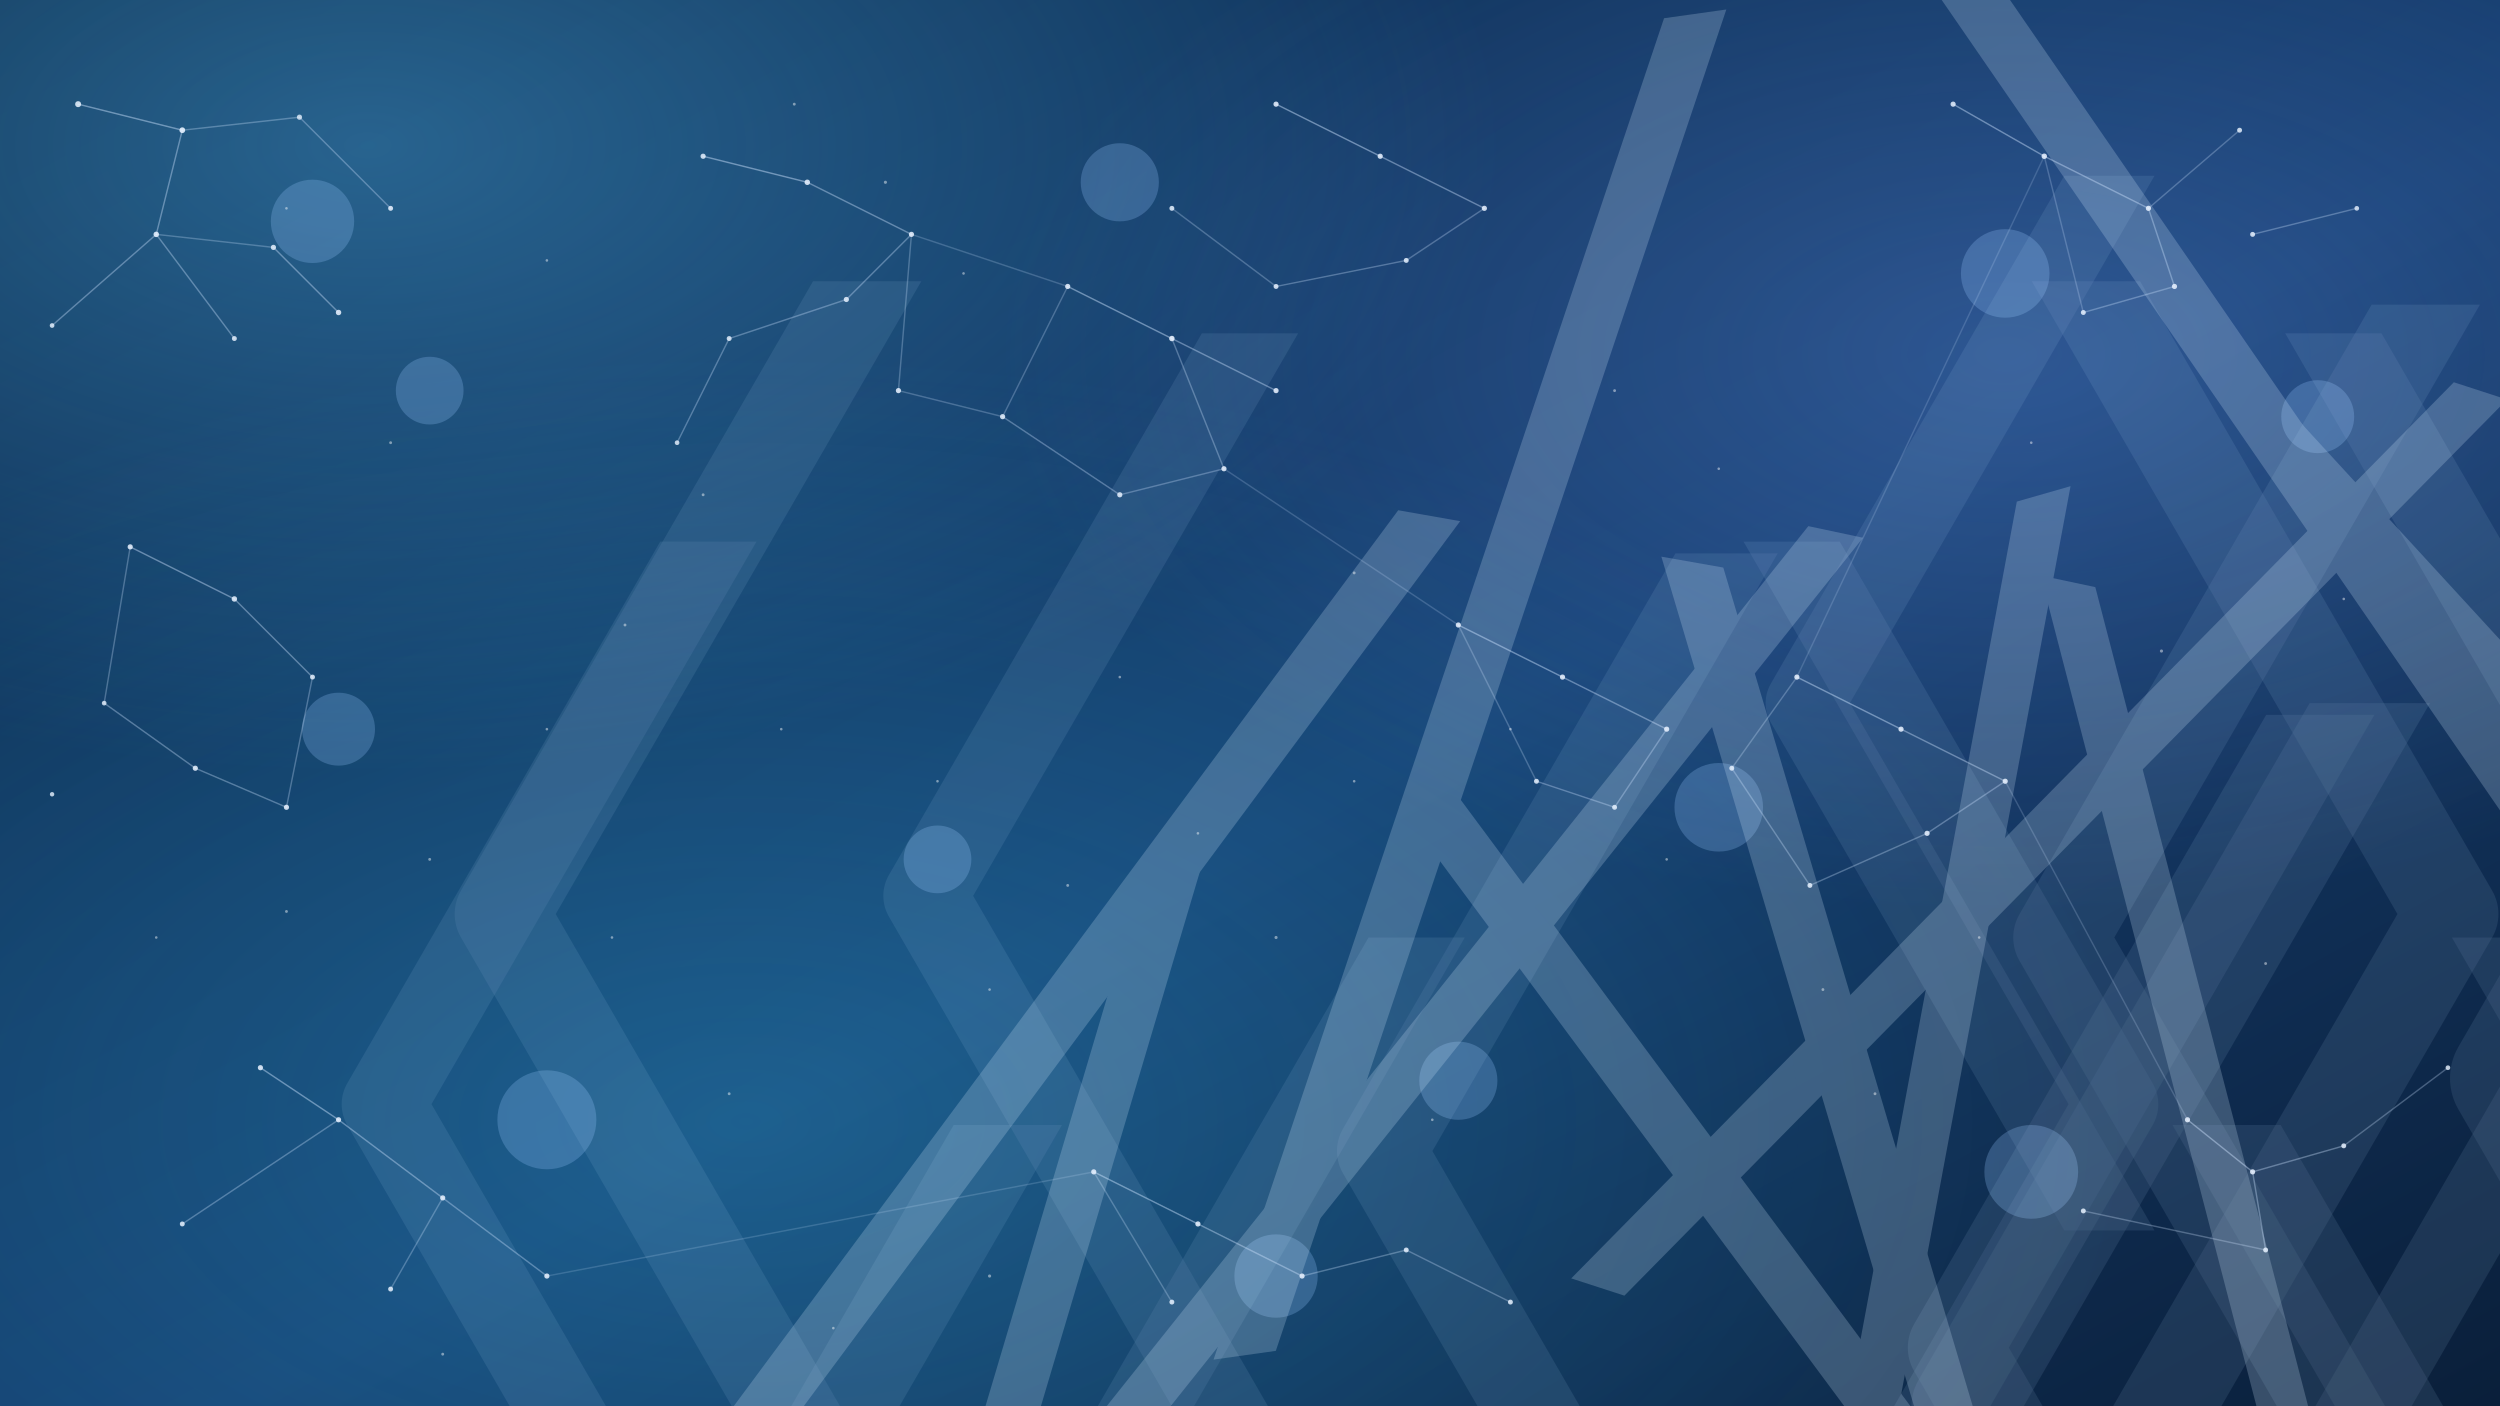 <!--?xml version="1.0" encoding="UTF-8"?-->
<svg xmlns="http://www.w3.org/2000/svg" xmlns:xlink="http://www.w3.org/1999/xlink" width="1920" height="1080" viewBox="0 0 1920 1080" preserveAspectRatio="xMidYMid slice" role="img" aria-label="Abstract tech network background">

  <defs>
    <!-- Background gradient -->
    <linearGradient id="bg" x1="0" y1="0" x2="1" y2="1">
      <stop offset="0%" stop-color="#0b2a4a"></stop>
      <stop offset="55%" stop-color="#153e70"></stop>
      <stop offset="100%" stop-color="#0a1f3a"></stop>
    </linearGradient>

    <!-- Soft color washes -->
    <radialGradient id="spot1" cx="15%" cy="10%" r="45%">
      <stop offset="0%" stop-color="#59c5ff" stop-opacity="0.35"></stop>
      <stop offset="100%" stop-color="#59c5ff" stop-opacity="0"></stop>
    </radialGradient>
    <radialGradient id="spot2" cx="80%" cy="25%" r="40%">
      <stop offset="0%" stop-color="#7aa3ff" stop-opacity="0.25"></stop>
      <stop offset="100%" stop-color="#7aa3ff" stop-opacity="0"></stop>
    </radialGradient>
    <radialGradient id="spot3" cx="30%" cy="80%" r="55%">
      <stop offset="0%" stop-color="#3bd9ff" stop-opacity="0.22"></stop>
      <stop offset="100%" stop-color="#3bd9ff" stop-opacity="0"></stop>
    </radialGradient>

    <!-- Glows & blur -->
    <filter id="glow" x="-50%" y="-50%" width="200%" height="200%">
      <feGaussianBlur stdDeviation="1.6" in="SourceGraphic" result="b"></feGaussianBlur>
      <feMerge>
        <feMergeNode in="b"></feMergeNode><feMergeNode in="SourceGraphic"></feMergeNode>
      </feMerge>
    </filter>
    <filter id="softBlur" x="-50%" y="-50%" width="200%" height="200%">
      <feGaussianBlur stdDeviation="4"></feGaussianBlur>
    </filter>

    <!-- Reusable shapes -->
    <symbol id="hex" viewBox="-12 -12 24 24">
      <polygon points="10.4,0 5.2,9 -5.2,9 -10.4,0 -5.2,-9 5.2,-9" fill="none" stroke="#bfe0ff" stroke-width="1" stroke-opacity="0.28" stroke-linejoin="round"></polygon>
    </symbol>
    <symbol id="tri" viewBox="-20 -20 40 40">
      <polygon points="-14,12 14,12 0,-16" fill="none" stroke="#d8ecff" stroke-width="1" stroke-linejoin="round"></polygon>
    </symbol>
  </defs>

  <!-- Background & washes -->
  <rect width="100%" height="100%" fill="url(#bg)"></rect>
  <rect width="100%" height="100%" fill="url(#spot1)"></rect>
  <rect width="100%" height="100%" fill="url(#spot2)"></rect>
  <rect width="100%" height="100%" fill="url(#spot3)"></rect>

  <!-- Bokeh glows -->
  <g opacity="0.25" filter="url(#softBlur)">
    <circle cx="240" cy="170" r="32" fill="#99c7ff"></circle>
    <circle cx="330" cy="300" r="26" fill="#99c7ff"></circle>
    <circle cx="1540" cy="210" r="34" fill="#99c7ff"></circle>
    <circle cx="1780" cy="320" r="28" fill="#99c7ff"></circle>
    <circle cx="420" cy="860" r="38" fill="#99c7ff"></circle>
    <circle cx="1120" cy="830" r="30" fill="#99c7ff"></circle>
    <circle cx="1320" cy="620" r="34" fill="#99c7ff"></circle>
    <circle cx="260" cy="560" r="28" fill="#99c7ff"></circle>
    <circle cx="1560" cy="900" r="36" fill="#99c7ff"></circle>
    <circle cx="860" cy="140" r="30" fill="#99c7ff"></circle>
    <circle cx="980" cy="980" r="32" fill="#99c7ff"></circle>
    <circle cx="720" cy="660" r="26" fill="#99c7ff"></circle>
  </g>

  <!-- Hex & triangle accents -->
  <g opacity="0.35">
    <use href="#hex" x="1480" y="150" transform="scale(1.2)"></use>
    <use href="#hex" x="1630" y="260" transform="scale(0.9)"></use>
    <use href="#hex" x="1720" y="180" transform="scale(0.75)"></use>
    <use href="#hex" x="1380" y="540" transform="scale(1.0)"></use>
    <use href="#hex" x="1540" y="610" transform="scale(0.9)"></use>
    <use href="#hex" x="1660" y="860" transform="scale(1.05)"></use>
    <use href="#hex" x="300" y="240" transform="scale(0.9)"></use>
    <use href="#hex" x="240" y="520" transform="scale(0.8)"></use>
    <use href="#hex" x="420" y="960" transform="scale(0.9)"></use>
    <use href="#hex" x="1120" y="500" transform="scale(0.85)"></use>
    <use href="#hex" x="920" y="900" transform="scale(0.8)"></use>
    <use href="#hex" x="760" y="320" transform="scale(0.8)"></use>
  </g>
  <g opacity="0.22">
    <use href="#tri" x="610" y="120" transform="rotate(-8 610 120) scale(0.9)"></use>
    <use href="#tri" x="910" y="380" transform="rotate(12 910 380) scale(0.8)"></use>
    <use href="#tri" x="1460" y="560" transform="rotate(-6 1460 560)"></use>
    <use href="#tri" x="1720" y="920" transform="rotate(14 1720 920) scale(0.9)"></use>
    <use href="#tri" x="260" y="900" transform="rotate(-10 260 900) scale(0.85)"></use>
    <use href="#tri" x="1540" y="230" transform="rotate(18 1540 230) scale(0.8)"></use>
    <use href="#tri" x="1180" y="620" transform="rotate(-16 1180 620) scale(0.8)"></use>
    <use href="#tri" x="380" y="300" transform="rotate(10 380 300) scale(0.9)"></use>
  </g>

  <!-- Network lines -->
  <g stroke="#cfe4ff" stroke-width="1.1" stroke-linecap="round" stroke-linejoin="round" fill="none">
    <!-- top-left cluster -->
    <line x1="60" y1="80" x2="140" y2="100" stroke-opacity="0.45"></line>
    <line x1="140" y1="100" x2="230" y2="90" stroke-opacity="0.32"></line>
    <line x1="140" y1="100" x2="120" y2="180" stroke-opacity="0.40"></line>
    <line x1="120" y1="180" x2="40" y2="250" stroke-opacity="0.38"></line>
    <line x1="230" y1="90" x2="300" y2="160" stroke-opacity="0.34"></line>
    <line x1="210" y1="190" x2="260" y2="240" stroke-opacity="0.41"></line>
    <line x1="180" y1="260" x2="120" y2="180" stroke-opacity="0.37"></line>
    <line x1="210" y1="190" x2="120" y2="180" stroke-opacity="0.28"></line>

    <!-- left-mid cluster -->
    <line x1="100" y1="420" x2="180" y2="460" stroke-opacity="0.44"></line>
    <line x1="180" y1="460" x2="240" y2="520" stroke-opacity="0.39"></line>
    <line x1="100" y1="420" x2="80" y2="540" stroke-opacity="0.30"></line>
    <line x1="150" y1="590" x2="220" y2="620" stroke-opacity="0.35"></line>
    <line x1="80" y1="540" x2="150" y2="590" stroke-opacity="0.36"></line>
    <line x1="220" y1="620" x2="240" y2="520" stroke-opacity="0.31"></line>

    <!-- center-left cluster -->
    <line x1="540" y1="120" x2="620" y2="140" stroke-opacity="0.47"></line>
    <line x1="620" y1="140" x2="700" y2="180" stroke-opacity="0.40"></line>
    <line x1="700" y1="180" x2="650" y2="230" stroke-opacity="0.36"></line>
    <line x1="650" y1="230" x2="560" y2="260" stroke-opacity="0.34"></line>
    <line x1="560" y1="260" x2="520" y2="340" stroke-opacity="0.33"></line>
    <line x1="700" y1="180" x2="690" y2="300" stroke-opacity="0.28"></line>

    <!-- center cluster -->
    <line x1="820" y1="220" x2="900" y2="260" stroke-opacity="0.46"></line>
    <line x1="900" y1="260" x2="980" y2="300" stroke-opacity="0.40"></line>
    <line x1="900" y1="260" x2="940" y2="360" stroke-opacity="0.32"></line>
    <line x1="940" y1="360" x2="860" y2="380" stroke-opacity="0.31"></line>
    <line x1="860" y1="380" x2="770" y2="320" stroke-opacity="0.34"></line>
    <line x1="770" y1="320" x2="820" y2="220" stroke-opacity="0.27"></line>

    <!-- top-right cluster -->
    <line x1="1500" y1="80" x2="1570" y2="120" stroke-opacity="0.44"></line>
    <line x1="1570" y1="120" x2="1650" y2="160" stroke-opacity="0.41"></line>
    <line x1="1650" y1="160" x2="1720" y2="100" stroke-opacity="0.28"></line>
    <line x1="1650" y1="160" x2="1670" y2="220" stroke-opacity="0.36"></line>
    <line x1="1670" y1="220" x2="1600" y2="240" stroke-opacity="0.33"></line>
    <line x1="1730" y1="180" x2="1810" y2="160" stroke-opacity="0.32"></line>
    <line x1="1600" y1="240" x2="1570" y2="120" stroke-opacity="0.24"></line>

    <!-- right-mid cluster -->
    <line x1="1380" y1="520" x2="1460" y2="560" stroke-opacity="0.45"></line>
    <line x1="1460" y1="560" x2="1540" y2="600" stroke-opacity="0.40"></line>
    <line x1="1540" y1="600" x2="1480" y2="640" stroke-opacity="0.34"></line>
    <line x1="1480" y1="640" x2="1390" y2="680" stroke-opacity="0.32"></line>
    <line x1="1390" y1="680" x2="1330" y2="590" stroke-opacity="0.32"></line>
    <line x1="1330" y1="590" x2="1380" y2="520" stroke-opacity="0.28"></line>

    <!-- bottom-right cluster -->
    <line x1="1680" y1="860" x2="1730" y2="900" stroke-opacity="0.44"></line>
    <line x1="1730" y1="900" x2="1800" y2="880" stroke-opacity="0.37"></line>
    <line x1="1800" y1="880" x2="1880" y2="820" stroke-opacity="0.30"></line>
    <line x1="1730" y1="900" x2="1740" y2="960" stroke-opacity="0.36"></line>
    <line x1="1740" y1="960" x2="1600" y2="930" stroke-opacity="0.30"></line>

    <!-- bottom-left cluster -->
    <line x1="200" y1="820" x2="260" y2="860" stroke-opacity="0.45"></line>
    <line x1="260" y1="860" x2="340" y2="920" stroke-opacity="0.40"></line>
    <line x1="260" y1="860" x2="140" y2="940" stroke-opacity="0.33"></line>
    <line x1="340" y1="920" x2="420" y2="980" stroke-opacity="0.36"></line>
    <line x1="340" y1="920" x2="300" y2="990" stroke-opacity="0.30"></line>

    <!-- bottom-center cluster -->
    <line x1="840" y1="900" x2="920" y2="940" stroke-opacity="0.45"></line>
    <line x1="920" y1="940" x2="1000" y2="980" stroke-opacity="0.40"></line>
    <line x1="1000" y1="980" x2="1080" y2="960" stroke-opacity="0.32"></line>
    <line x1="1080" y1="960" x2="1160" y2="1000" stroke-opacity="0.31"></line>
    <line x1="840" y1="900" x2="900" y2="1000" stroke-opacity="0.28"></line>

    <!-- center-right cluster -->
    <line x1="1120" y1="480" x2="1200" y2="520" stroke-opacity="0.45"></line>
    <line x1="1200" y1="520" x2="1280" y2="560" stroke-opacity="0.40"></line>
    <line x1="1280" y1="560" x2="1240" y2="620" stroke-opacity="0.34"></line>
    <line x1="1240" y1="620" x2="1180" y2="600" stroke-opacity="0.34"></line>
    <line x1="1180" y1="600" x2="1120" y2="480" stroke-opacity="0.26"></line>

    <!-- upper-mid cluster -->
    <line x1="980" y1="80" x2="1060" y2="120" stroke-opacity="0.47"></line>
    <line x1="1060" y1="120" x2="1140" y2="160" stroke-opacity="0.41"></line>
    <line x1="1140" y1="160" x2="1080" y2="200" stroke-opacity="0.30"></line>
    <line x1="1080" y1="200" x2="980" y2="220" stroke-opacity="0.32"></line>
    <line x1="980" y1="220" x2="900" y2="160" stroke-opacity="0.28"></line>

    <!-- bridges across clusters -->
    <line x1="690" y1="300" x2="770" y2="320" stroke-opacity="0.26"></line>
    <line x1="700" y1="180" x2="820" y2="220" stroke-opacity="0.22"></line>
    <line x1="940" y1="360" x2="1120" y2="480" stroke-opacity="0.20"></line>
    <line x1="1570" y1="120" x2="1380" y2="520" stroke-opacity="0.18"></line>
    <line x1="1540" y1="600" x2="1680" y2="860" stroke-opacity="0.20"></line>
    <line x1="420" y1="980" x2="840" y2="900" stroke-opacity="0.18"></line>
  </g>

  <!-- Nodes -->
  <g filter="url(#glow)" fill="#e8f2ff">
    <!-- top-left -->
    <circle cx="60" cy="80" r="2.3" fill-opacity="0.85"></circle>
    <circle cx="140" cy="100" r="2.2" fill-opacity="0.9"></circle>
    <circle cx="230" cy="90" r="2.0" fill-opacity="0.78"></circle>
    <circle cx="120" cy="180" r="2.1" fill-opacity="0.88"></circle>
    <circle cx="40" cy="250" r="1.8" fill-opacity="0.82"></circle>
    <circle cx="210" cy="190" r="2.0" fill-opacity="0.84"></circle>
    <circle cx="300" cy="160" r="1.9" fill-opacity="0.86"></circle>
    <circle cx="260" cy="240" r="2.1" fill-opacity="0.86"></circle>
    <circle cx="180" cy="260" r="1.9" fill-opacity="0.83"></circle>
    <!-- left-mid -->
    <circle cx="100" cy="420" r="2.0" fill-opacity="0.86"></circle>
    <circle cx="180" cy="460" r="2.1" fill-opacity="0.86"></circle>
    <circle cx="240" cy="520" r="1.9" fill-opacity="0.83"></circle>
    <circle cx="80" cy="540" r="1.8" fill-opacity="0.80"></circle>
    <circle cx="150" cy="590" r="2.0" fill-opacity="0.86"></circle>
    <circle cx="220" cy="620" r="2.0" fill-opacity="0.86"></circle>
    <circle cx="40" cy="610" r="1.7" fill-opacity="0.80"></circle>
    <!-- center-left -->
    <circle cx="540" cy="120" r="2.0" fill-opacity="0.84"></circle>
    <circle cx="620" cy="140" r="2.1" fill-opacity="0.86"></circle>
    <circle cx="700" cy="180" r="2.0" fill-opacity="0.86"></circle>
    <circle cx="650" cy="230" r="2.0" fill-opacity="0.84"></circle>
    <circle cx="560" cy="260" r="1.9" fill-opacity="0.82"></circle>
    <circle cx="690" cy="300" r="2.0" fill-opacity="0.86"></circle>
    <circle cx="520" cy="340" r="1.8" fill-opacity="0.80"></circle>
    <!-- center -->
    <circle cx="820" cy="220" r="2.0" fill-opacity="0.86"></circle>
    <circle cx="900" cy="260" r="2.1" fill-opacity="0.90"></circle>
    <circle cx="980" cy="300" r="2.0" fill-opacity="0.86"></circle>
    <circle cx="940" cy="360" r="2.0" fill-opacity="0.86"></circle>
    <circle cx="860" cy="380" r="2.0" fill-opacity="0.84"></circle>
    <circle cx="770" cy="320" r="2.0" fill-opacity="0.84"></circle>
    <!-- top-right -->
    <circle cx="1500" cy="80" r="2.0" fill-opacity="0.84"></circle>
    <circle cx="1570" cy="120" r="2.1" fill-opacity="0.86"></circle>
    <circle cx="1650" cy="160" r="2.0" fill-opacity="0.86"></circle>
    <circle cx="1720" cy="100" r="1.9" fill-opacity="0.82"></circle>
    <circle cx="1670" cy="220" r="2.0" fill-opacity="0.86"></circle>
    <circle cx="1600" cy="240" r="1.9" fill-opacity="0.84"></circle>
    <circle cx="1730" cy="180" r="1.9" fill-opacity="0.84"></circle>
    <circle cx="1810" cy="160" r="1.8" fill-opacity="0.80"></circle>
    <!-- right-mid -->
    <circle cx="1380" cy="520" r="2.0" fill-opacity="0.86"></circle>
    <circle cx="1460" cy="560" r="2.0" fill-opacity="0.86"></circle>
    <circle cx="1540" cy="600" r="2.0" fill-opacity="0.86"></circle>
    <circle cx="1480" cy="640" r="2.0" fill-opacity="0.86"></circle>
    <circle cx="1390" cy="680" r="1.9" fill-opacity="0.84"></circle>
    <circle cx="1330" cy="590" r="1.9" fill-opacity="0.84"></circle>
    <!-- bottom-right -->
    <circle cx="1680" cy="860" r="2.0" fill-opacity="0.86"></circle>
    <circle cx="1730" cy="900" r="2.0" fill-opacity="0.86"></circle>
    <circle cx="1800" cy="880" r="1.9" fill-opacity="0.84"></circle>
    <circle cx="1880" cy="820" r="1.8" fill-opacity="0.80"></circle>
    <circle cx="1740" cy="960" r="1.9" fill-opacity="0.84"></circle>
    <circle cx="1600" cy="930" r="1.9" fill-opacity="0.84"></circle>
    <!-- bottom-left -->
    <circle cx="200" cy="820" r="2.0" fill-opacity="0.86"></circle>
    <circle cx="260" cy="860" r="2.0" fill-opacity="0.86"></circle>
    <circle cx="340" cy="920" r="2.0" fill-opacity="0.86"></circle>
    <circle cx="140" cy="940" r="1.9" fill-opacity="0.84"></circle>
    <circle cx="300" cy="990" r="1.9" fill-opacity="0.84"></circle>
    <circle cx="420" cy="980" r="2.0" fill-opacity="0.86"></circle>
    <!-- bottom-center -->
    <circle cx="840" cy="900" r="2.0" fill-opacity="0.86"></circle>
    <circle cx="920" cy="940" r="2.0" fill-opacity="0.86"></circle>
    <circle cx="1000" cy="980" r="2.0" fill-opacity="0.86"></circle>
    <circle cx="1080" cy="960" r="1.9" fill-opacity="0.84"></circle>
    <circle cx="1160" cy="1000" r="1.9" fill-opacity="0.84"></circle>
    <circle cx="900" cy="1000" r="1.9" fill-opacity="0.84"></circle>
    <!-- center-right -->
    <circle cx="1120" cy="480" r="2.0" fill-opacity="0.86"></circle>
    <circle cx="1200" cy="520" r="2.0" fill-opacity="0.86"></circle>
    <circle cx="1280" cy="560" r="2.0" fill-opacity="0.86"></circle>
    <circle cx="1240" cy="620" r="1.9" fill-opacity="0.84"></circle>
    <circle cx="1180" cy="600" r="1.9" fill-opacity="0.84"></circle>
    <!-- upper-mid -->
    <circle cx="980" cy="80" r="2.0" fill-opacity="0.86"></circle>
    <circle cx="1060" cy="120" r="2.0" fill-opacity="0.86"></circle>
    <circle cx="1140" cy="160" r="2.0" fill-opacity="0.86"></circle>
    <circle cx="1080" cy="200" r="1.9" fill-opacity="0.84"></circle>
    <circle cx="980" cy="220" r="1.9" fill-opacity="0.84"></circle>
    <circle cx="900" cy="160" r="1.9" fill-opacity="0.84"></circle>
  </g>

  <!-- tiny foreground dots -->
  <g fill="#ffffff" opacity="0.45">
    <circle cx="610" cy="80" r="1.1"></circle><circle cx="680" cy="140" r="1.2"></circle>
    <circle cx="740" cy="210" r="1.0"></circle><circle cx="1240" cy="300" r="1.1"></circle>
    <circle cx="1320" cy="360" r="1.0"></circle><circle cx="330" cy="660" r="1.1"></circle>
    <circle cx="470" cy="720" r="1.0"></circle><circle cx="560" cy="840" r="1.1"></circle>
    <circle cx="760" cy="760" r="1.0"></circle><circle cx="980" cy="720" r="1.2"></circle>
    <circle cx="1100" cy="860" r="1.0"></circle><circle cx="1400" cy="760" r="1.1"></circle>
    <circle cx="1520" cy="720" r="1.0"></circle><circle cx="1740" cy="740" r="1.1"></circle>
    <circle cx="1800" cy="460" r="1.0"></circle><circle cx="1660" cy="500" r="1.2"></circle>
    <circle cx="1560" cy="340" r="1.0"></circle><circle cx="300" cy="340" r="1.1"></circle>
    <circle cx="220" cy="160" r="1.0"></circle><circle cx="420" cy="200" r="1.0"></circle>
    <circle cx="540" cy="380" r="1.1"></circle><circle cx="860" cy="520" r="1.0"></circle>
    <circle cx="1040" cy="440" r="1.1"></circle><circle cx="1160" cy="560" r="1.0"></circle>
    <circle cx="1280" cy="660" r="1.0"></circle><circle cx="1440" cy="840" r="1.1"></circle>
    <circle cx="340" cy="1040" r="1.1"></circle><circle cx="640" cy="1020" r="1.0"></circle>
    <circle cx="760" cy="980" r="1.2"></circle><circle cx="120" cy="720" r="1.0"></circle>
    <circle cx="220" cy="700" r="1.1"></circle><circle cx="420" cy="560" r="1.0"></circle>
    <circle cx="480" cy="480" r="1.1"></circle><circle cx="600" cy="560" r="1.0"></circle>
    <circle cx="720" cy="600" r="1.0"></circle><circle cx="820" cy="680" r="1.1"></circle>
    <circle cx="920" cy="640" r="1.0"></circle><circle cx="1040" cy="600" r="1.0"></circle>
  </g>
</svg>

